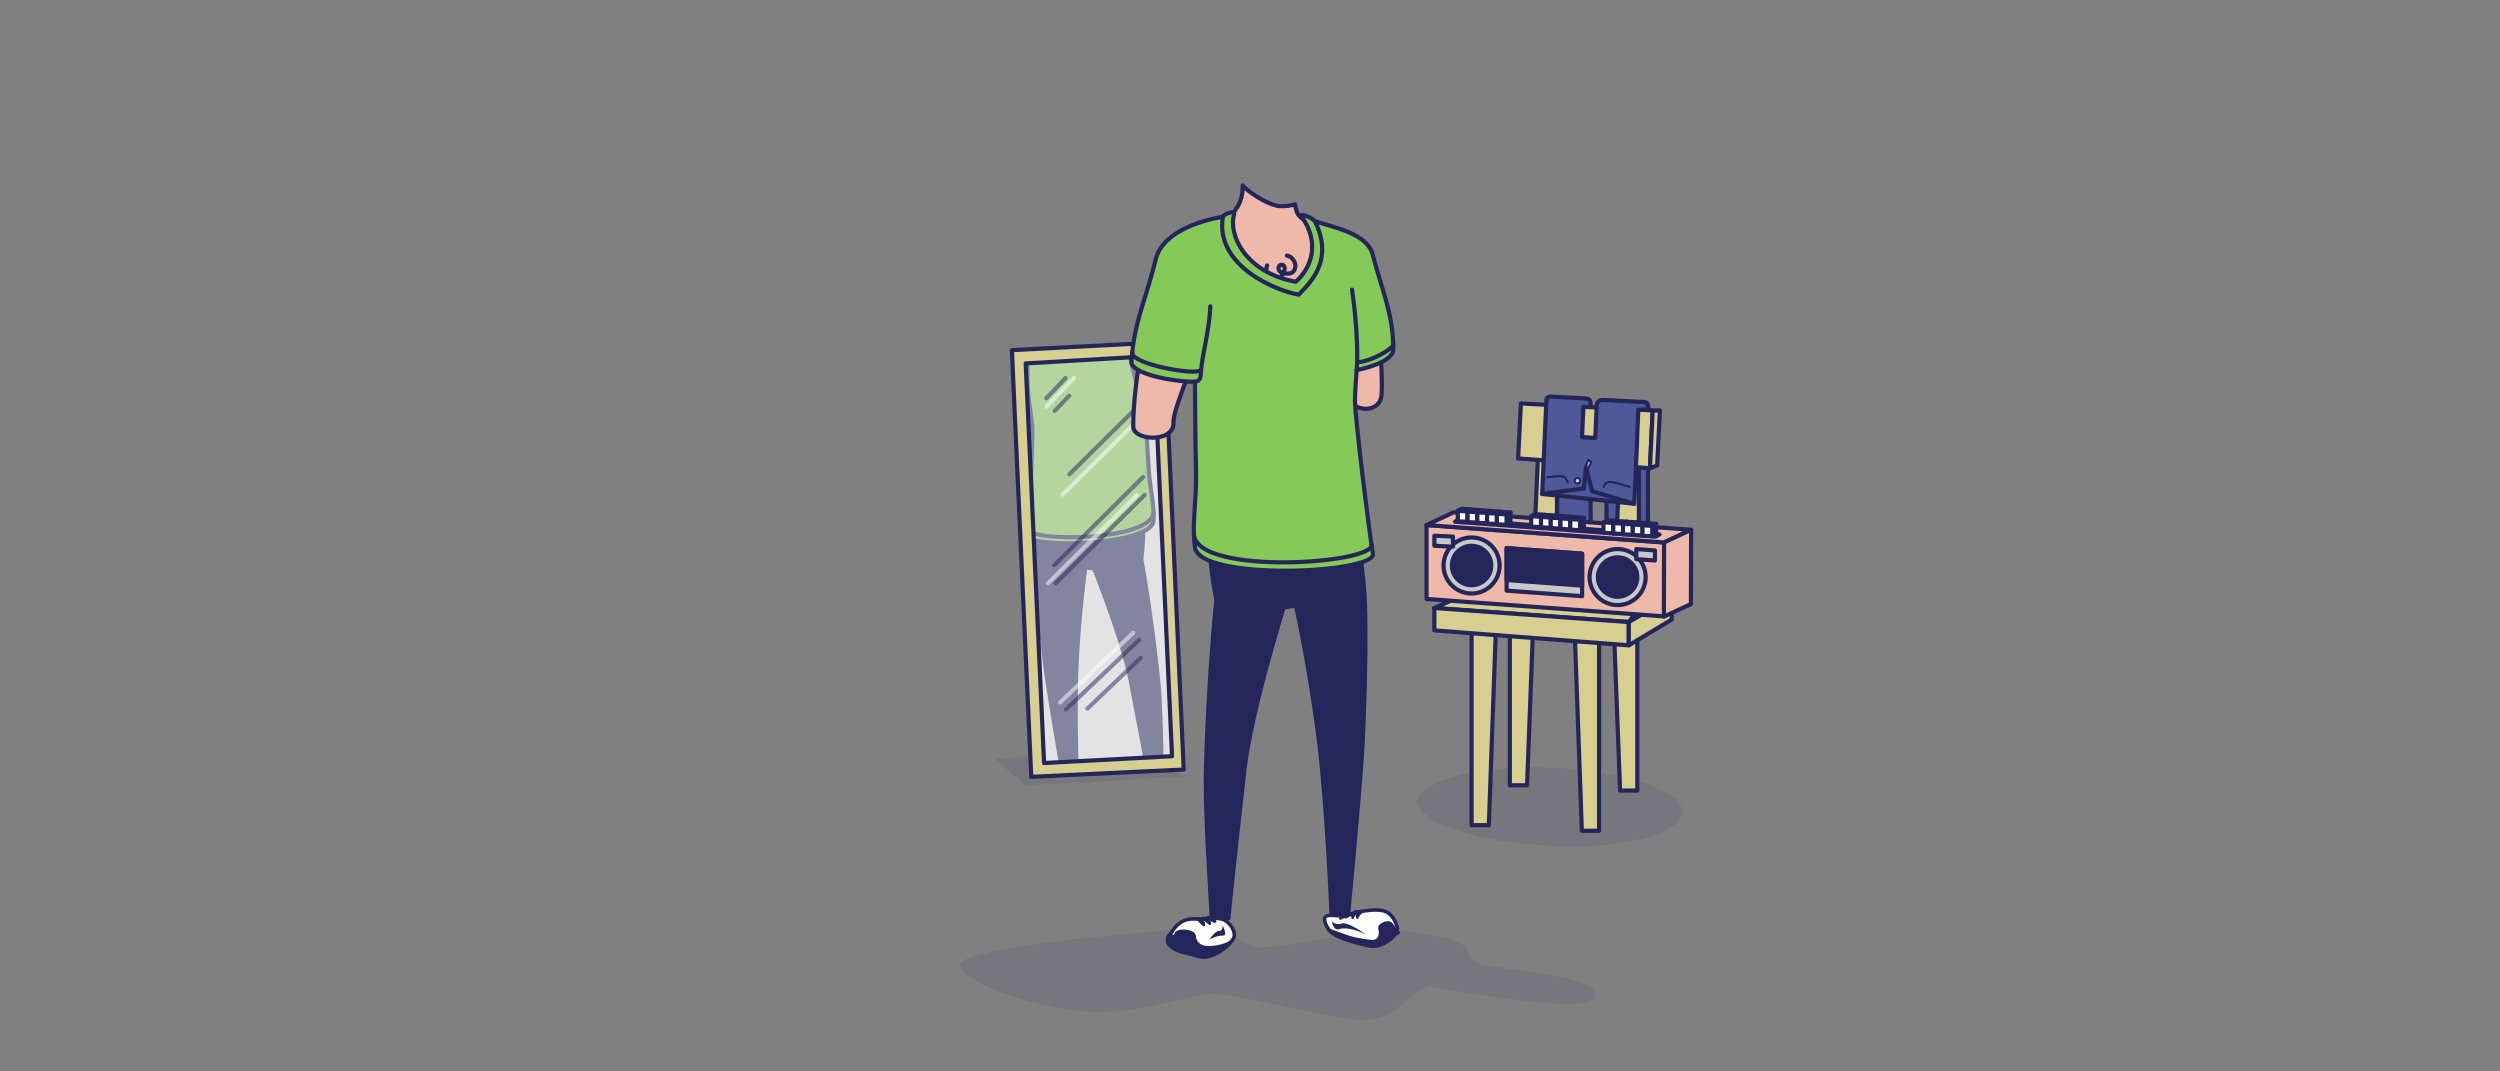 <svg id="Shadow" xmlns="http://www.w3.org/2000/svg" xmlns:xlink="http://www.w3.org/1999/xlink" viewBox="0 0 1792 768"><rect x="0" y="0" width="1792" height="768" fill="#808080" stroke="none"/><defs><style>.cls-1,.cls-10,.cls-15,.cls-16,.cls-20{fill:none;}.cls-12,.cls-2,.cls-7{fill:#24265b;}.cls-2{opacity:0.1;}.cls-3{fill:#d6cf90;}.cls-10,.cls-12,.cls-13,.cls-14,.cls-15,.cls-17,.cls-18,.cls-19,.cls-20,.cls-3,.cls-8,.cls-9{stroke:#24265b;}.cls-10,.cls-12,.cls-13,.cls-14,.cls-15,.cls-16,.cls-17,.cls-18,.cls-19,.cls-20,.cls-3,.cls-8,.cls-9{stroke-linecap:round;stroke-linejoin:round;}.cls-10,.cls-12,.cls-14,.cls-15,.cls-16,.cls-17,.cls-18,.cls-3,.cls-8,.cls-9{stroke-width:3px;}.cls-4{fill:#e3e3e3;}.cls-15,.cls-16,.cls-5{opacity:0.5;}.cls-6{clip-path:url(#clip-path);}.cls-11,.cls-8{fill:#eeb9a9;}.cls-13,.cls-9{fill:#fff;}.cls-13{stroke-width:2.55px;}.cls-14{fill:#85c959;}.cls-16{stroke:#fff;}.cls-17{fill:#4f5999;}.cls-18,.cls-19{fill:#c9c9c9;}.cls-19,.cls-20{stroke-width:1.5px;}</style><clipPath id="clip-path"><polygon class="cls-1" points="826.94 255.14 735.21 260.51 748.4 546.94 840.13 542.04 826.94 255.14"/></clipPath></defs><title>topic</title><path class="cls-2" d="M867,665c-14.84,0-178.68,12.77-178.68,26.35s61.23,34,98.35,34,64.22-12.66,84-12.66,84.07,18.5,107.36,18.5,37.87-25.8,48.53-23.91,117.49,22,117.49,6.38-74.25-18.63-84.72-23.37-2.87-6.29-10.22-12.4-39.79-11-53.61-11-77.83,12.25-90.73,12.25S881.88,665,867,665Z"/><path class="cls-2" d="M1205.07,578.28c6.29,14.29-25.68,28.28-77.64,28.28S1028,595.48,1016.9,578.28c-8.47-13.12,29-28.28,81-28.28S1198,562.22,1205.07,578.28Z"/><polygon class="cls-2" points="848.49 556.83 812.99 537 713 543.91 735.21 562.92 848.49 556.83"/><polygon class="cls-3" points="834.61 245.25 725.32 250.98 739.2 556.83 848.49 551.6 834.61 245.25"/><polygon class="cls-4" points="826.94 255.14 735.21 260.51 748.4 546.94 840.13 542.04 826.94 255.14"/><g class="cls-5"><g class="cls-6"><path class="cls-7" d="M759.13,139.31s-12.8,3.13-15.09,13.83a1.39,1.39,0,0,1,1.75-.19c-0.17,1.41-3.66,6-1.15,12.21a3.68,3.68,0,0,1,1.61-2.57C755.26,156.09,759.13,139.31,759.13,139.31Z"/><path class="cls-8" d="M798.27,175c-0.38,3.09-3.78,5.41-6.89,5.65a5.64,5.64,0,0,1-6.06-5.19c-0.24-3.11,5.39-6.55,8.49-6.79S798.81,170.59,798.27,175Z"/><path class="cls-8" d="M756.37,200.15c2.21,3.14,6.17,4.26,12.5,3.77s19.72-10.94,20.28-15.15c1.25-9.39.18-25.14,2.61-33.12,3.17-10.45-13.17-15.79-26.58-14.75-18.3,1.42-21,15-19,24,1.11,5,2.29,16,2.92,20.61C749.81,191,754.48,197.48,756.37,200.15Z"/><path class="cls-9" d="M766.72,174.06c0.21,2.73,2.78,4.76,6.66,4.46s6.81-2.76,6.6-5.49-3.59-4.7-7.37-4.4S766.51,171.33,766.72,174.06Z"/><path class="cls-9" d="M775,190.54s-0.51,4.65-7.44,5c-5.51.25-5.37-2.74-5.37-2.74"/><path class="cls-9" d="M747.71,174.56c0.21,2.73,2.78,4.76,6.66,4.46s6.81-2.76,6.6-5.49-3.59-4.7-7.37-4.4S747.5,171.83,747.71,174.56Z"/><circle class="cls-7" cx="772.13" cy="176.45" r="2.16" transform="translate(-11.35 60.33) rotate(-4.44)"/><circle class="cls-7" cx="753.22" cy="176.94" r="2.16" transform="translate(-11.44 58.86) rotate(-4.44)"/><path class="cls-10" d="M788.79,169.8a62.05,62.05,0,0,1-.12,9.47c-0.23,2.66-2.67,5.06-4.44,6.67"/><path class="cls-10" d="M795.57,172.47c-1.49-.36-3.79.31-5.6,3.15"/><path class="cls-7" d="M788.67,179.28c-0.07-12-4.62-19.28-3.1-20.09,2.2-1.18,1.89-17.25-10.18-16-4.57-1.35-5.19-5.63-3.74-5.6,7.75,0.16,20.16,5.4,24,10.37a9.41,9.41,0,0,0-2,.41c1.08,3.18,3.09,5.29,2.76,8.29a3.57,3.57,0,0,0-1.6-.56c0.27,3.59-.6,9-1,12.53-2.21.31-3.78,0.64-3.62,2.62C790.44,174.52,790.38,177.6,788.67,179.28Z"/><path class="cls-10" d="M775,190.54c-3.35,1.78-13.62,2.75-15.14,1.18"/><path class="cls-11" d="M783,170.25l-16.5,1.28s-0.19-5.77,6.19-6.26S783,170.25,783,170.25Z"/><path class="cls-11" d="M761.06,171.94s-11.55.59-12.94,0.7c-0.64-4.37,1.19-6.69,5.67-7S761.06,171.94,761.06,171.94Z"/><path class="cls-8" d="M760,171.26c3.09,4.37-2.29,5.79-3,11.17-0.59,4.4,12.83,3,9.7-1.45"/><line class="cls-10" x1="779.1" y1="170.93" x2="767.13" y2="171.86"/><line class="cls-10" x1="760.68" y1="172.37" x2="748.05" y2="173.35"/><path class="cls-10" d="M767.51,171.07s-0.82.39-.76,2"/><path class="cls-7" d="M775.39,143.22c-0.64,1.5-8.33,4.45-13.84,4.36-3.67-.06-5.86-2.06-6.25-4.54-1-6.19,1.25-7.78,4.26-8.48,1.48,3.27,3.12-1.95,8.81-1.35-1.45,2.36,4,0,7.73,3.38C772.69,138.07,776.58,140.44,775.39,143.22Z"/><path class="cls-10" d="M779.26,164.76A7.89,7.89,0,0,0,773,162.7a6.51,6.51,0,0,0-5.31,2.9"/><path class="cls-10" d="M760.29,165a7.89,7.89,0,0,0-6.28-2.07,6.51,6.51,0,0,0-5.31,2.9"/><path class="cls-8" d="M743.81,398.49c1.46-50.21,0-69.32-2.8-92.45-0.66,4.42-12.89,6.64-14.67-2.08s-3.46-70.57,8-80.74c5.91-5.26,25.71-8.15,27.69-15.9a29,29,0,0,0,.65-3.86,23,23,0,0,0,7.24.38c5.07-.39,14.67-7.18,18.58-12l0.1,1.33c0.82,10.62,9.71,17,19.29,18.77,11.24,2.06,20.78,7.86,25.27,18.58s18,50.61,20.25,79.21c0.57,7.36-20.1,10-20.55-.39-0.28-6.55-11.84-27.6-16-38.7-1,20.31-11.11,36.48-.61,78C823.84,378.56,743.22,418.78,743.81,398.49Z"/><path class="cls-10" d="M768.71,229.12c-3.26.95-5.18,5.45-2.76,8.15,1.46,1.62,4.31,1,5.16.62s2.13-.68,2.36-2.24a1.62,1.62,0,0,0-2.62-1.66c-0.91,1-.37,2.64.26,3.9a5.21,5.21,0,0,0,5.5,2.44c3-.53,3.9-3.79,2.54-7"/><path class="cls-12" d="M763.53,564.63s-9.81-55.94-13.62-82.67c-1.08-7.58-7.71-63.1-7.12-83.4,0.29-10.13.47-19,.54-26.89,4.13,5.53,60.46,4.44,75.14-5.53,2.39,20.35-.84,33.75-0.29,35.82,0.69,2.62,7.21,40.5,11.89,84.9,2.41,22.84,2.54,73.42,2.94,75l-8.52.86c-2.38-14.07-8.69-47-13.78-73.72-5.58-29.32-25-77.53-26.34-81.54A55.82,55.82,0,0,0,778,407c-0.63,3.36-4.51,33.67-6.26,67.15s0.36,91.13.36,91.13l-5,.64Z"/><path class="cls-13" d="M746.41,564.89c7.29-1.81,19.12,1.2,19.12,1.2,2.82,0.35,9.52-2.2,10.18.46s-2,6.45-2,6.45l-20,9.05-14.87-5.31S739.13,566.69,746.41,564.89Z"/><path class="cls-7" d="M774.65,571.44c2,1.5-2.77,6.82-20.37,11.81-8.21,2.33-18.69-7.13-15-9.26,0.49,2.57,1.26-2.23,3.43-3.2s6.81,0.87,6.28,3.29,0.22,5.55,3.27,5.37S774.4,574.12,774.65,571.44Z"/><path class="cls-7" d="M772.17,568.5s-0.3,4.92-3.37,4.19c-5.35-1.27-13.46,3.8-13.46,3.8s8.77-7.39,11.9-6.57A4.85,4.85,0,0,0,772.17,568.5Z"/><path class="cls-7" d="M767.1,568a0,0,0,0,0,0,0,0.21,0.21,0,0,1-.12,0l-0.42-.07a7.7,7.7,0,0,1-1-.23,2.52,2.52,0,0,1-.5-0.2,1.19,1.19,0,0,1-.24-0.15,2.62,2.62,0,0,1-.24-0.17,5.2,5.2,0,0,1-.39-0.36,1.74,1.74,0,0,1-.16-0.19l-0.11-.15a1.2,1.2,0,0,1,.1-1.55,2,2,0,0,1,.85-0.47,2.52,2.52,0,0,1,.94-0.09,3.27,3.27,0,0,1,1.07.31,3.57,3.57,0,0,1,.94.67,3.14,3.14,0,0,1,.6.84,2.66,2.66,0,0,1,.22.72l0,0.25a0.12,0.12,0,0,1,0,.08l-0.86.76A0.5,0.5,0,0,1,767.1,568Z"/><path class="cls-7" d="M764.45,567.53a0,0,0,0,0,0,0,0.22,0.22,0,0,1-.12,0l-0.42-.07a7.74,7.74,0,0,1-1-.23,2.56,2.56,0,0,1-.5-0.2,1.17,1.17,0,0,1-.24-0.15,2.51,2.51,0,0,1-.24-0.17,5.07,5.07,0,0,1-.39-0.36c-0.1-.1-0.17-0.19-0.16-0.19l-0.11-.15a1.2,1.2,0,0,1,.1-1.55,2,2,0,0,1,.84-0.47,2.52,2.52,0,0,1,.94-0.09,3.26,3.26,0,0,1,1.07.31,3.57,3.57,0,0,1,.94.67,3.14,3.14,0,0,1,.6.84,2.66,2.66,0,0,1,.22.72l0,0.25a0.12,0.12,0,0,1,0,.08l-0.86.76A0.5,0.5,0,0,1,764.45,567.53Z"/><path class="cls-7" d="M758.27,567.65a0.88,0.88,0,0,0-.15-0.12l-0.34-.32c-0.13-.12-0.26-0.25-0.39-0.35s-0.23-.19-0.32-0.24-0.09-.06-0.12-0.1a1,1,0,0,1-.11-0.12c0-.05-0.09-0.09-0.12-0.16a1.42,1.42,0,0,0-.15-0.18c-0.1-.14-0.23-0.25-0.32-0.37a2.17,2.17,0,0,1-.15-0.2l-0.18-.25a1.09,1.09,0,0,1,.17-1.44,1.48,1.48,0,0,1,.26-0.17,2.16,2.16,0,0,1,.31-0.15,1.56,1.56,0,0,1,.44-0.1,2.46,2.46,0,0,1,1.17.13,2.61,2.61,0,0,1,.63.33,2.92,2.92,0,0,1,.55.48,3.11,3.11,0,0,1,.81,2.25,2.75,2.75,0,0,1-.15.73,1.56,1.56,0,0,1-.12.28A0.85,0.85,0,1,1,758.27,567.65Z"/><path class="cls-7" d="M760.66,567.56a0.84,0.84,0,0,0-.15-0.12l-0.34-.32c-0.13-.12-0.26-0.25-0.39-0.35s-0.23-.19-0.32-0.24-0.09-.06-0.12-0.1a1,1,0,0,1-.11-0.12c0-.05-0.09-0.09-0.12-0.16a1.51,1.51,0,0,0-.15-0.18c-0.1-.14-0.23-0.25-0.32-0.37l-0.15-.19-0.18-.26a1.09,1.09,0,0,1,.17-1.44,1.48,1.48,0,0,1,.26-0.17,2.15,2.15,0,0,1,.31-0.15,1.57,1.57,0,0,1,.44-0.1,2.46,2.46,0,0,1,1.17.13,2.6,2.6,0,0,1,.63.33,2.9,2.9,0,0,1,.55.48,3.11,3.11,0,0,1,.82,2.25,2.75,2.75,0,0,1-.15.73,1.5,1.5,0,0,1-.12.28A0.85,0.85,0,1,1,760.66,567.56Z"/><path class="cls-14" d="M851.75,277c0.45,5.7-19.26,11.53-31.44,12.47,0.73,10.67,2.2,30.07,2.94,44.88,0.77,15.59,4.31,26.35,3.58,39-1,17.54-91,20.36-90,10.26s3.76-69.68,3.06-78.61c-0.28-3.64-2-15.12-2-15.12s-18.87-2-19.41-9.11c-1.38-17.79,3.49-30.52,6.75-48.91,1.89-10.67,18-15,28-19.09,1.32-1.95,5.83-4.25,6.86-3.47-9.23,15.12-2.77,27.43,5.26,33.39,25.27-6.69,32.61-26.7,28.45-36.91,0.38-1.64,5.11-.35,5.91,1.11,12.33,1.06,31.4,5.74,35.69,18.84C842.12,246.36,848.9,256.59,851.75,277Z"/><path class="cls-10" d="M737.08,249s-1.82,23.39.79,41"/><path class="cls-10" d="M809.57,251.84c1.51,12.88,6.24,24.32,7.4,33.44,0.42,3.3,1.43,4.35,3.87,4.16"/><path class="cls-10" d="M799.69,206.93c6.13,24.9-25,40-35.37,42.46-8.55-7.26-18.71-17.44-11.13-36.57"/><path class="cls-10" d="M816.86,283.79c2.5,2.81,35.34-5.81,34.12-11.6"/><path class="cls-10" d="M737.06,285.92c-5.77.45-18.59-5.09-18.8-7.75"/><path class="cls-10" d="M826.9,367.49c-2,20.39-89,21.33-89.76,11.69"/><path class="cls-13" d="M842.26,561.77c9.53-1.05,13.58,9.48,13.58,9.48s-9.91,9.7-17.11,10.26-16.1-6.52-16.54-9.74,2.42-7.91,6-8.94S834.71,562.6,842.26,561.77Z"/><path class="cls-7" d="M822.19,571.78c-1.47,3.09,9.19,10.31,16.54,9.74s19.38-4.45,18.37-10.16c-0.26-1.48-.67-3.63-3.82-4.17,1,1.73-.22,2.77-1,1-1.23-2.8-10.57-1.33-10.55,2.2,0,1.84-.65,5.42-6.44,5.76S823.24,574.72,822.19,571.78Z"/><path class="cls-7" d="M835,572.87s-3.35-4.33-5.3-4-2-2.54-2-2.54-2.45,5.48.4,5.09S835,572.87,835,572.87Z"/><path class="cls-7" d="M835.68,562.68a0.06,0.06,0,0,0,0,0,0.3,0.3,0,0,1-.1.1l-0.41.29c-0.16.12-.34,0.23-0.52,0.36l-0.57.38a5.67,5.67,0,0,1-.6.37,1.81,1.81,0,0,1-.33.15c-0.12,0-.21.1-0.33,0.13s-0.42.14-.59,0.17l-0.28,0h-0.16a1.11,1.11,0,0,1-1.19-1v0a1.71,1.71,0,0,1,0-.31,2.45,2.45,0,0,1,.22-0.75,3.15,3.15,0,0,1,.61-0.9,4,4,0,0,1,1-.75,4.29,4.29,0,0,1,1.26-.4,3.74,3.74,0,0,1,1.17,0,3.13,3.13,0,0,1,.81.26l0.24,0.13a0.17,0.17,0,0,1,.08.05l0.23,0.79a0.69,0.69,0,0,1-.47.86Z"/><path class="cls-7" d="M840.83,562.52a0.06,0.06,0,0,0,0,0,0.3,0.3,0,0,1-.06.12l-0.29.41c-0.11.17-.24,0.33-0.36,0.52l-0.4.55a5.62,5.62,0,0,1-.44.56,1.82,1.82,0,0,1-.25.26,3.5,3.5,0,0,1-.26.24c-0.19.14-.34,0.28-0.49,0.37a2.15,2.15,0,0,1-.24.14l-0.14.07a1.11,1.11,0,0,1-1.47-.53v0a1.76,1.76,0,0,1-.09-0.3,2.47,2.47,0,0,1-.06-0.78,3.17,3.17,0,0,1,.25-1.06,4,4,0,0,1,.71-1.07,4.28,4.28,0,0,1,1-.82,3.74,3.74,0,0,1,1.1-.4,3.12,3.12,0,0,1,.85,0l0.27,0a0.17,0.17,0,0,1,.09,0l0.49,0.66a0.69,0.69,0,0,1-.14,1Z"/><path class="cls-7" d="M833.24,564.72s0-.1,0-0.27a2.16,2.16,0,0,1,.05-0.71c0-.16.09-0.34,0.15-0.52l0.23-.52a4.56,4.56,0,0,1,.76-1,3.8,3.8,0,0,1,1.08-.76,3.11,3.11,0,0,1,1.15-.28,2.58,2.58,0,0,1,.88.11c0.21,0.07.36,0.15,0.38,0.14a0.85,0.85,0,1,1,.05,1.7,0.26,0.26,0,0,1-.08.2c-0.08.12-.19,0.27-0.31,0.43a5.43,5.43,0,0,1-.41.47,6.24,6.24,0,0,1-.5.43c-0.35.28-.8,0.64-1.13,0.85-0.18.09-.37,0.3-0.51,0.38l-0.23.15a1,1,0,0,1-1.4-.37A1,1,0,0,1,833.24,564.72Z"/></g></g><polygon class="cls-10" points="826.94 255.14 735.21 260.51 748.4 546.94 840.13 542.04 826.94 255.14"/><line class="cls-15" x1="766.49" y1="340.02" x2="817.76" y2="289.21"/><line class="cls-15" x1="779.42" y1="507.93" x2="817.64" y2="471.55"/><line class="cls-15" x1="764.12" y1="508.51" x2="816.55" y2="458.63"/><line class="cls-15" x1="756.77" y1="418.09" x2="820.54" y2="354.8"/><line class="cls-16" x1="759.86" y1="503.49" x2="812.29" y2="453.61"/><line class="cls-16" x1="751.2" y1="418.09" x2="814.97" y2="354.8"/><line class="cls-16" x1="761.73" y1="354.46" x2="812.99" y2="303.65"/><line class="cls-15" x1="755.68" y1="405.17" x2="819.45" y2="341.88"/><polygon class="cls-17" points="1181.48 422.24 1151.71 421.25 1151.31 291.04 1181.09 292.04 1181.48 422.24"/><polygon class="cls-17" points="1140.65 419.62 1110.87 418.62 1109.65 290.1 1139.42 291.1 1140.65 419.62"/><path class="cls-8" d="M976,418.49c-7.53-70.4-7.53-97.42-6.16-130.23,1.41,6.14,18.84,7.93,20.38-4.52s-2.84-99.56-20-112.6c-8.88-6.75-37-8.65-40.65-19.32a40.86,40.86,0,0,1-1.34-5.36,32.42,32.42,0,0,1-10.13,1.33c-7.17,0-21.4-8.49-27.42-14.87v1.88c0,15-11.79,25-25.06,28.49-15.57,4.12-28.35,13.32-33.49,28.87s-19.81,73.1-19.81,113.53c0,10.41,29.34,11.88,28.84-2.79-0.32-9.24,13.63-40.08,18.21-56.13,3.56,28.44,19.6,50.05,9.36,109.51C861.35,399.22,979,446.95,976,418.49Z"/><path class="cls-10" d="M922.51,183.19c4.68,1,7.88,7.09,4.76,11.15-1.87,2.44-5.95,1.88-7.19,1.43s-3.07-.72-3.56-2.89c-0.58-2.58,2.12-3.86,3.5-2.61s0.81,3.67.06,5.51a7.35,7.35,0,0,1-7.46,4c-4.29-.42-5.9-4.9-4.33-9.53"/><polygon class="cls-3" points="1054.83 591.48 1067.2 591.48 1072.73 437.1 1054.83 437.1 1054.83 591.48"/><polygon class="cls-3" points="1116.06 299.11 1103.69 299.11 1098.17 421.89 1116.06 421.89 1116.06 299.11"/><polygon class="cls-3" points="1174.76 302.77 1162.39 302.77 1156.86 425.55 1174.76 425.55 1174.76 302.77"/><polygon class="cls-3" points="1146.22 595.48 1133.86 595.48 1128.33 441.1 1146.22 441.1 1146.22 595.48"/><polygon class="cls-3" points="1082.23 562.92 1094.6 562.92 1100.13 417.77 1082.23 417.77 1082.23 562.92"/><polygon class="cls-3" points="1173.63 566.69 1161.26 566.69 1155.73 421.53 1173.63 421.53 1173.63 566.69"/><path class="cls-12" d="M966.42,654.13s7.68-79.68,10.12-117.66c0.69-10.78,3.95-89.52.9-118-1.52-14.21-2.73-26.65-3.69-37.73-5.2,8.22-84.49,12.84-106.21.43-1.13,28.86,4.87,47.34,4.32,50.31-0.68,3.76-5.72,57.71-7.44,120.61-0.89,32.36,4.45,103.46,4.06,105.75l12.07,0.28c1.8-20,7.09-66.93,11.32-105.11,4.64-41.82,26.61-111.68,28.12-117.46a78.68,78.68,0,0,1,8.92-1.43c1.25,4.65,10,46.83,16.12,93.68s9.44,128.11,9.44,128.11l7,0.36Z"/><path class="cls-13" d="M990.5,652.62c-10.44-1.74-26.74,3.78-26.74,3.78-3.92.8-13.62-2-14.26,1.76S953,667,953,667l29,10.54,20.31-9.08S1000.94,654.37,990.5,652.62Z"/><path class="cls-7" d="M951.54,664.91c-2.68,2.32,4.64,9.29,29.92,14.38,11.78,2.37,25.49-12.06,20.11-14.65-0.41,3.66-2-3-5.17-4.13s-9.47,2-8.47,5.31,0.29,7.82-4,7.91S952.18,668.65,951.54,664.91Z"/><path class="cls-7" d="M954.7,660.51s1,6.88,5.19,5.52c7.38-2.37,19.32,3.87,19.32,3.87s-13.13-9.43-17.44-7.94A6.84,6.84,0,0,1,954.7,660.51Z"/><path class="cls-7" d="M959.88,658.41a0.22,0.22,0,0,1,0-.1l0-.3a3.63,3.63,0,0,1,.28-0.91,4.36,4.36,0,0,1,.74-1.09,5,5,0,0,1,1.17-.93,6.25,6.25,0,0,1,.67-0.32,4.58,4.58,0,0,1,.68-0.2,3.86,3.86,0,0,1,1.23,0,3,3,0,0,1,.85.22,2,2,0,0,1,.31.15,1,1,0,0,1,.33,1.44l-0.11.14-0.1.11a2.34,2.34,0,0,1-.23.21c-0.14.13-.35,0.25-0.57,0.41s-0.24.14-.36,0.22a2.56,2.56,0,0,1-.38.21c-0.26.14-.53,0.25-0.79,0.37l-0.77.36c-0.26.11-.48,0.24-0.69,0.34l-0.53.27a0.44,0.44,0,0,1-.15.06,0.08,0.08,0,0,0-.05,0,0.78,0.78,0,0,1-1.26-.11Z"/><path class="cls-7" d="M963.55,657.53a0.22,0.22,0,0,1,0-.1l0-.3a3.63,3.63,0,0,1,.28-0.91,4.37,4.37,0,0,1,.74-1.09,5,5,0,0,1,1.17-.93,6.26,6.26,0,0,1,.67-0.32,4.57,4.57,0,0,1,.68-0.2,3.86,3.86,0,0,1,1.23,0,3,3,0,0,1,.85.22,2,2,0,0,1,.31.15,1,1,0,0,1,.33,1.44l-0.11.14-0.1.11a2.37,2.37,0,0,1-.23.21c-0.14.13-.35,0.25-0.57,0.41s-0.24.14-.36,0.22a2.56,2.56,0,0,1-.38.21c-0.26.14-.53,0.25-0.79,0.37l-0.77.36c-0.26.11-.48,0.24-0.69,0.34l-0.53.27a0.44,0.44,0,0,1-.15.06,0.08,0.08,0,0,0-.05,0,0.78,0.78,0,0,1-1.26-.11Z"/><path class="cls-7" d="M972.1,657.88a2.33,2.33,0,0,1-.14-0.36,3.92,3.92,0,0,1-.18-0.94,4.47,4.47,0,0,1,.14-1.38,4.29,4.29,0,0,1,.77-1.53,3.73,3.73,0,0,1,.64-0.65,3.47,3.47,0,0,1,.74-0.48,3.38,3.38,0,0,1,.76-0.26,2.76,2.76,0,0,1,.69-0.08,2.16,2.16,0,0,1,.56,0,3.35,3.35,0,0,1,.42.11,2.14,2.14,0,0,1,.35.14,1,1,0,0,1,.27,1.52l-0.15.18a2.69,2.69,0,0,1-.22.22c-0.13.13-.33,0.26-0.51,0.43a2.7,2.7,0,0,0-.28.24c-0.08.1-.19,0.15-0.26,0.24s-0.17.14-.24,0.23a2.29,2.29,0,0,0-.24.23,4.65,4.65,0,0,0-.49.57c-0.16.22-.31,0.46-0.45,0.68l-0.34.57a1.63,1.63,0,0,0-.14.22A0.85,0.85,0,0,1,972.1,657.88Z"/><path class="cls-7" d="M968.74,658a2.28,2.28,0,0,1-.14-0.36,3.92,3.92,0,0,1-.18-0.94,4.46,4.46,0,0,1,.14-1.38,4.29,4.29,0,0,1,.77-1.53,3.74,3.74,0,0,1,.64-0.65,3.48,3.48,0,0,1,.74-0.48,3.38,3.38,0,0,1,.76-0.26,2.75,2.75,0,0,1,.68-0.08,2.16,2.16,0,0,1,.56,0,3.34,3.34,0,0,1,.42.11,2.14,2.14,0,0,1,.35.14,1,1,0,0,1,.4,1.34,1,1,0,0,1-.12.18l-0.15.18a2.71,2.71,0,0,1-.22.22c-0.13.13-.33,0.26-0.51,0.43a2.7,2.7,0,0,0-.28.24c-0.08.1-.19,0.15-0.26,0.24s-0.17.14-.24,0.23a2.31,2.31,0,0,0-.24.23,4.67,4.67,0,0,0-.49.57c-0.16.22-.31,0.46-0.45,0.68l-0.34.57a1.67,1.67,0,0,0-.14.22A0.85,0.85,0,1,1,968.74,658Z"/><path class="cls-14" d="M811,259.56c0,8.06,28.33,14.1,45.54,14.1,0.15,15.07.19,42.5,0.77,63.39,0.61,22-3.19,37.5-.77,55.26,3.34,24.55,130.13,18.68,127.57,4.6s-12.88-97.51-12.88-110.14c0-5.15,1.22-21.47,1.22-21.47s26.29-4.93,26.29-14.92c0-25.15-8.23-42.51-14.83-68-3.83-14.79-26.95-19.18-41.41-23.78-2.07-2.59-8.65-5.34-10-4.13,14.63,20.25,6.89,38.25-3.75,47.5-36.24-6.64-48.74-34-44-48.77-0.71-2.26-7.21.07-8.19,2.2-17.21,2.84-43.49,11.5-48.09,30.37C821.23,215.43,812.82,230.54,811,259.56Z"/><path class="cls-10" d="M969.13,207.64s5.11,32.67,3.35,57.64"/><path class="cls-10" d="M867.57,219.58c-0.71,18.27-6.12,34.86-6.76,47.8-0.23,4.68-1.54,6.27-5,6.27"/><path class="cls-10" d="M876.56,155.39c-5.9,35.66,39.46,53.44,54.34,55.81,11.22-11.14,24.38-26.55,11.64-52.61"/><path class="cls-10" d="M860.82,265.28c-3.2,4.23-50.3-4.31-49.21-12.57"/><path class="cls-10" d="M973.2,259.56c8.15,0,25.57-9.19,25.57-12.94"/><path class="cls-10" d="M855.84,384c5,28.44,127.42,20.27,127.42,6.63"/><polygon class="cls-3" points="1182.67 335.62 1088.18 328.64 1090.18 289.21 1184.67 294.19 1182.67 335.62"/><polygon class="cls-3" points="1167.51 445.88 1028.13 435.81 1080.43 412.64 1187.25 419.2 1167.51 445.88"/><polygon class="cls-3" points="1167.51 445.88 1028.13 435.81 1028.13 451.87 1167.51 462.58 1167.51 445.88"/><polygon class="cls-3" points="1167.51 445.88 1198.25 428.05 1198.25 444.11 1167.51 462.58 1167.51 445.88"/><polygon class="cls-3" points="1182.67 335.62 1187.84 333.63 1189.84 294.2 1184.67 294.19 1182.67 335.62"/><polygon class="cls-8" points="1192.81 441.84 1022.56 429.33 1022.56 376.33 1192.81 388.84 1192.81 441.84"/><polygon class="cls-8" points="1212.19 379.74 1041.94 367.24 1022.56 376.33 1192.81 388.84 1212.19 379.74"/><polygon class="cls-8" points="1212.19 379.74 1212.05 433 1192.67 442 1192.81 388.84 1212.19 379.74"/><circle class="cls-18" cx="1054.83" cy="405.34" r="20.09"/><circle class="cls-12" cx="1054.83" cy="405.34" r="14.13"/><circle class="cls-18" cx="1159.5" cy="413.64" r="20.09"/><circle class="cls-12" cx="1159.5" cy="413.64" r="14.13"/><polygon class="cls-18" points="1134.06 427.35 1079.94 423.37 1079.94 392.89 1134.06 396.87 1134.06 427.35"/><polygon class="cls-12" points="1134.06 419.77 1079.94 415.79 1079.94 392.89 1134.06 396.87 1134.06 419.77"/><polygon class="cls-12" points="1189.53 383.09 1045.63 372.52 1042.99 373.99 1186.9 384.56 1189.53 383.09"/><polygon class="cls-12" points="1159.14 373.35 1152.02 372.97 1149.39 374.44 1156.5 374.83 1159.14 373.35"/><polygon class="cls-9" points="1156.49 382.27 1149.38 381.89 1149.39 374.44 1156.5 374.83 1156.49 382.27"/><polygon class="cls-9" points="1156.49 382.27 1159.13 381.02 1159.14 373.57 1156.5 374.83 1156.49 382.27"/><polygon class="cls-12" points="1166.14 373.88 1159.02 373.5 1156.39 374.97 1163.5 375.36 1166.14 373.88"/><polygon class="cls-9" points="1163.49 382.8 1156.38 382.42 1156.39 374.97 1163.5 375.36 1163.49 382.8"/><polygon class="cls-9" points="1163.49 382.8 1166.13 381.55 1166.14 374.1 1163.5 375.36 1163.49 382.8"/><polygon class="cls-12" points="1173.14 374.41 1166.02 374.03 1163.39 375.5 1170.5 375.89 1173.14 374.41"/><polygon class="cls-9" points="1170.49 383.33 1163.38 382.95 1163.39 375.5 1170.5 375.89 1170.49 383.33"/><polygon class="cls-9" points="1170.49 383.33 1173.13 382.08 1173.14 374.63 1170.5 375.89 1170.49 383.33"/><polygon class="cls-12" points="1180.14 374.94 1173.02 374.56 1170.39 376.03 1177.5 376.42 1180.14 374.94"/><polygon class="cls-9" points="1177.49 383.86 1170.38 383.48 1170.39 376.03 1177.5 376.42 1177.49 383.86"/><polygon class="cls-9" points="1177.49 383.86 1180.13 382.61 1180.14 375.16 1177.5 376.42 1177.49 383.86"/><polygon class="cls-12" points="1187.14 375.47 1180.02 375.09 1177.39 376.56 1184.5 376.95 1187.14 375.47"/><polygon class="cls-9" points="1184.49 384.39 1177.38 384.01 1177.39 376.56 1184.5 376.95 1184.49 384.39"/><polygon class="cls-9" points="1184.49 384.39 1187.13 383.14 1187.14 375.69 1184.5 376.95 1184.49 384.39"/><polygon class="cls-12" points="1054.69 365.13 1047.58 364.75 1044.94 366.22 1052.06 366.61 1054.69 365.13"/><polygon class="cls-9" points="1052.05 374.05 1044.94 373.67 1044.94 366.22 1052.06 366.61 1052.05 374.05"/><polygon class="cls-9" points="1052.05 374.05 1054.69 372.8 1054.7 365.35 1052.06 366.61 1052.05 374.05"/><polygon class="cls-12" points="1061.69 365.66 1054.58 365.28 1051.94 366.75 1059.06 367.13 1061.69 365.66"/><polygon class="cls-9" points="1059.05 374.58 1051.94 374.2 1051.94 366.75 1059.06 367.13 1059.05 374.58"/><polygon class="cls-9" points="1059.05 374.58 1061.69 373.33 1061.7 365.88 1059.06 367.13 1059.05 374.58"/><polygon class="cls-12" points="1068.69 366.19 1061.58 365.81 1058.94 367.28 1066.06 367.67 1068.69 366.19"/><polygon class="cls-9" points="1066.05 375.11 1058.94 374.73 1058.94 367.28 1066.06 367.67 1066.05 375.11"/><polygon class="cls-9" points="1066.05 375.11 1068.69 373.86 1068.7 366.41 1066.06 367.67 1066.05 375.11"/><polygon class="cls-12" points="1075.69 366.72 1068.58 366.34 1065.94 367.81 1073.06 368.19 1075.69 366.72"/><polygon class="cls-9" points="1073.05 375.64 1065.94 375.26 1065.94 367.81 1073.06 368.19 1073.05 375.64"/><polygon class="cls-9" points="1073.05 375.64 1075.69 374.39 1075.7 366.94 1073.06 368.19 1073.05 375.64"/><polygon class="cls-12" points="1082.69 367.25 1075.58 366.87 1072.94 368.34 1080.06 368.73 1082.69 367.25"/><polygon class="cls-9" points="1080.05 376.17 1072.94 375.79 1072.94 368.34 1080.06 368.73 1080.05 376.17"/><polygon class="cls-9" points="1080.05 376.17 1082.69 374.92 1082.7 367.47 1080.06 368.73 1080.05 376.17"/><polygon class="cls-12" points="1107.32 368.95 1100.21 368.56 1097.57 370.04 1104.68 370.42 1107.32 368.95"/><polygon class="cls-9" points="1104.68 377.87 1097.56 377.48 1097.57 370.04 1104.68 370.42 1104.68 377.87"/><polygon class="cls-9" points="1104.68 377.87 1107.32 376.61 1107.32 369.17 1104.68 370.42 1104.68 377.87"/><polygon class="cls-12" points="1114.32 369.48 1107.21 369.09 1104.57 370.56 1111.68 370.95 1114.32 369.48"/><polygon class="cls-9" points="1111.68 378.39 1104.56 378.01 1104.57 370.56 1111.68 370.95 1111.68 378.39"/><polygon class="cls-9" points="1111.68 378.39 1114.32 377.14 1114.32 369.7 1111.68 370.95 1111.68 378.39"/><polygon class="cls-12" points="1121.32 370.01 1114.21 369.62 1111.57 371.1 1118.68 371.48 1121.32 370.01"/><polygon class="cls-9" points="1118.68 378.93 1111.56 378.54 1111.57 371.1 1118.68 371.48 1118.68 378.93"/><polygon class="cls-9" points="1118.68 378.93 1121.32 377.67 1121.32 370.23 1118.68 371.48 1118.68 378.93"/><polygon class="cls-12" points="1128.32 370.54 1121.21 370.15 1118.57 371.63 1125.68 372.01 1128.32 370.54"/><polygon class="cls-9" points="1125.68 379.45 1118.56 379.07 1118.57 371.63 1125.68 372.01 1125.68 379.45"/><polygon class="cls-9" points="1125.68 379.45 1128.32 378.2 1128.32 370.76 1125.68 372.01 1125.68 379.45"/><polygon class="cls-12" points="1135.32 371.07 1128.21 370.68 1125.57 372.15 1132.68 372.54 1135.32 371.07"/><polygon class="cls-9" points="1132.68 379.99 1125.56 379.6 1125.57 372.15 1132.68 372.54 1132.68 379.99"/><polygon class="cls-9" points="1132.68 379.99 1135.32 378.73 1135.32 371.29 1132.68 372.54 1132.68 379.99"/><polygon class="cls-18" points="1041.5 391.84 1028.17 391.21 1028.17 384 1041.5 384.63 1041.5 391.84"/><polygon class="cls-18" points="1186.25 401.76 1172.91 400.76 1172.91 393.56 1186.25 394.55 1186.25 401.76"/><path class="cls-17" d="M1178.49,288.15l-29.82-1.48a4,4,0,0,0-4.06,3.43c-0.17,1.83-1.1,23.83-1.1,23.83l-9.51-.66,1-21.69,4.92,0.26,0.09-1.48c0.22-2.87-.09-4.38-3.12-4.69s-23.18-1.19-25.2-1.42a2.71,2.71,0,0,0-3.23,2.46l-3,67.37,66,7,2-45h-0.07l0.94-22.37,7.31-.3C1181.48,290.33,1181.15,288.28,1178.49,288.15Z"/><polyline class="cls-10" points="1105.4 354.05 1135.32 350.17 1136.86 334.55 1141.17 352.13 1171.36 361.02"/><circle class="cls-19" cx="1130.72" cy="344.59" r="2"/><polygon class="cls-19" points="1136.86 334.55 1138.38 329.5 1140.65 331.17 1138.38 335.62 1136.86 334.55"/><path class="cls-20" d="M1149.67,349a4.18,4.18,0,0,1,3.83-3.5c2.83-.33,14.67,3.5,14.67,3.5"/><path class="cls-20" d="M1123.67,345.48c0,1.76-.33-3.48-3.5-4s-11,.66-11,0.66"/><line class="cls-15" x1="749.99" y1="285.48" x2="763.83" y2="270.97"/><line class="cls-15" x1="756" y1="294.58" x2="766.42" y2="283.65"/><line class="cls-16" x1="750.17" y1="291.46" x2="769.72" y2="270.97"/><path class="cls-13" d="M855.47,658.7c-13.5-.44-18.05,14.81-18.05,14.81s15,12.55,25.17,12.55,21.91-10.92,22.18-15.49-4.27-10.85-9.46-11.9S866.17,659.05,855.47,658.7Z"/><path class="cls-7" d="M884.76,670.58c2.4,4.18-11.8,15.49-22.18,15.49s-27.72-4.14-26.93-12.27c0.21-2.11.55-5.18,4.92-6.28-1.15,2.53.62,3.87,1.54,1.24,1.42-4.06,14.71-3,15.07,1.94,0.18,2.58,1.51,7.55,9.68,7.39S883.61,674.82,884.76,670.58Z"/><path class="cls-7" d="M866.86,673.51s4.24-6.46,7-6.27,2.56-3.79,2.56-3.79,4,7.44,0,7.2S866.86,673.51,866.86,673.51Z"/><path class="cls-7" d="M864.28,657.3a0.31,0.31,0,0,1,.1-0.06l0.3-.16a4.36,4.36,0,0,1,1-.34,5.27,5.27,0,0,1,1.52-.06,6.08,6.08,0,0,1,1.67.43,7.77,7.77,0,0,1,.77.39,5.86,5.86,0,0,1,.67.48,4.9,4.9,0,0,1,1,1.07,3.71,3.71,0,0,1,.45.91,2.6,2.6,0,0,1,.11.38,1,1,0,0,1-1.14,1.15l-0.12,0a2.8,2.8,0,0,1-.34-0.09c-0.21-.06-0.47-0.19-0.78-0.3-0.16-.06-0.3-0.14-0.46-0.22a3.89,3.89,0,0,1-.49-0.24c-0.33-.16-0.65-0.35-1-0.52s-0.66-.33-1-0.46-0.63-.26-0.9-0.37L865,659,864.8,659a0.13,0.13,0,0,0-.07,0,0.83,0.83,0,0,1-.68-1.27Z"/><path class="cls-7" d="M857.74,657.57l0.11,0,0.34,0a4.36,4.36,0,0,1,1.09,0,5.27,5.27,0,0,1,1.44.48,6.09,6.09,0,0,1,1.41,1,7.79,7.79,0,0,1,.58.64,5.85,5.85,0,0,1,.46.68,4.9,4.9,0,0,1,.52,1.34,3.7,3.7,0,0,1,.1,1,2.59,2.59,0,0,1,0,.39,1,1,0,0,1-1.48.68l-0.11-.06a2.82,2.82,0,0,1-.29-0.21c-0.18-.13-0.37-0.34-0.63-0.56s-0.23-.24-0.36-0.37a3.89,3.89,0,0,1-.37-0.39c-0.25-.27-0.49-0.56-0.74-0.83s-0.5-.54-0.75-0.78-0.5-.46-0.72-0.66l-0.56-.47a0.77,0.77,0,0,1-.14-0.13,0.13,0.13,0,0,0-.06,0,0.83,0.83,0,0,1-.19-1.43Z"/><path class="cls-7" d="M866.7,662.89l-0.29-.21c-0.17-.12-0.42-0.39-0.67-0.55l-0.81-.65-0.9-.68c-0.61-.42-1.18-0.81-1.65-1.16-0.23-.18-0.44-0.32-0.59-0.45a0.5,0.5,0,0,1-.19-0.19,0.85,0.85,0,0,1-.08-1.69s0.19-.09.46-0.17a3.62,3.62,0,0,1,1.11-.13,4.52,4.52,0,0,1,.73.09,4,4,0,0,1,.78.23,5.52,5.52,0,0,1,1.48.9,6.73,6.73,0,0,1,1.13,1.25l0.39,0.65c0.11,0.22.2,0.45,0.29,0.64a3.65,3.65,0,0,1,.24.92c0,0.22,0,.36,0,0.36A0.94,0.94,0,0,1,866.7,662.89Z"/></svg>